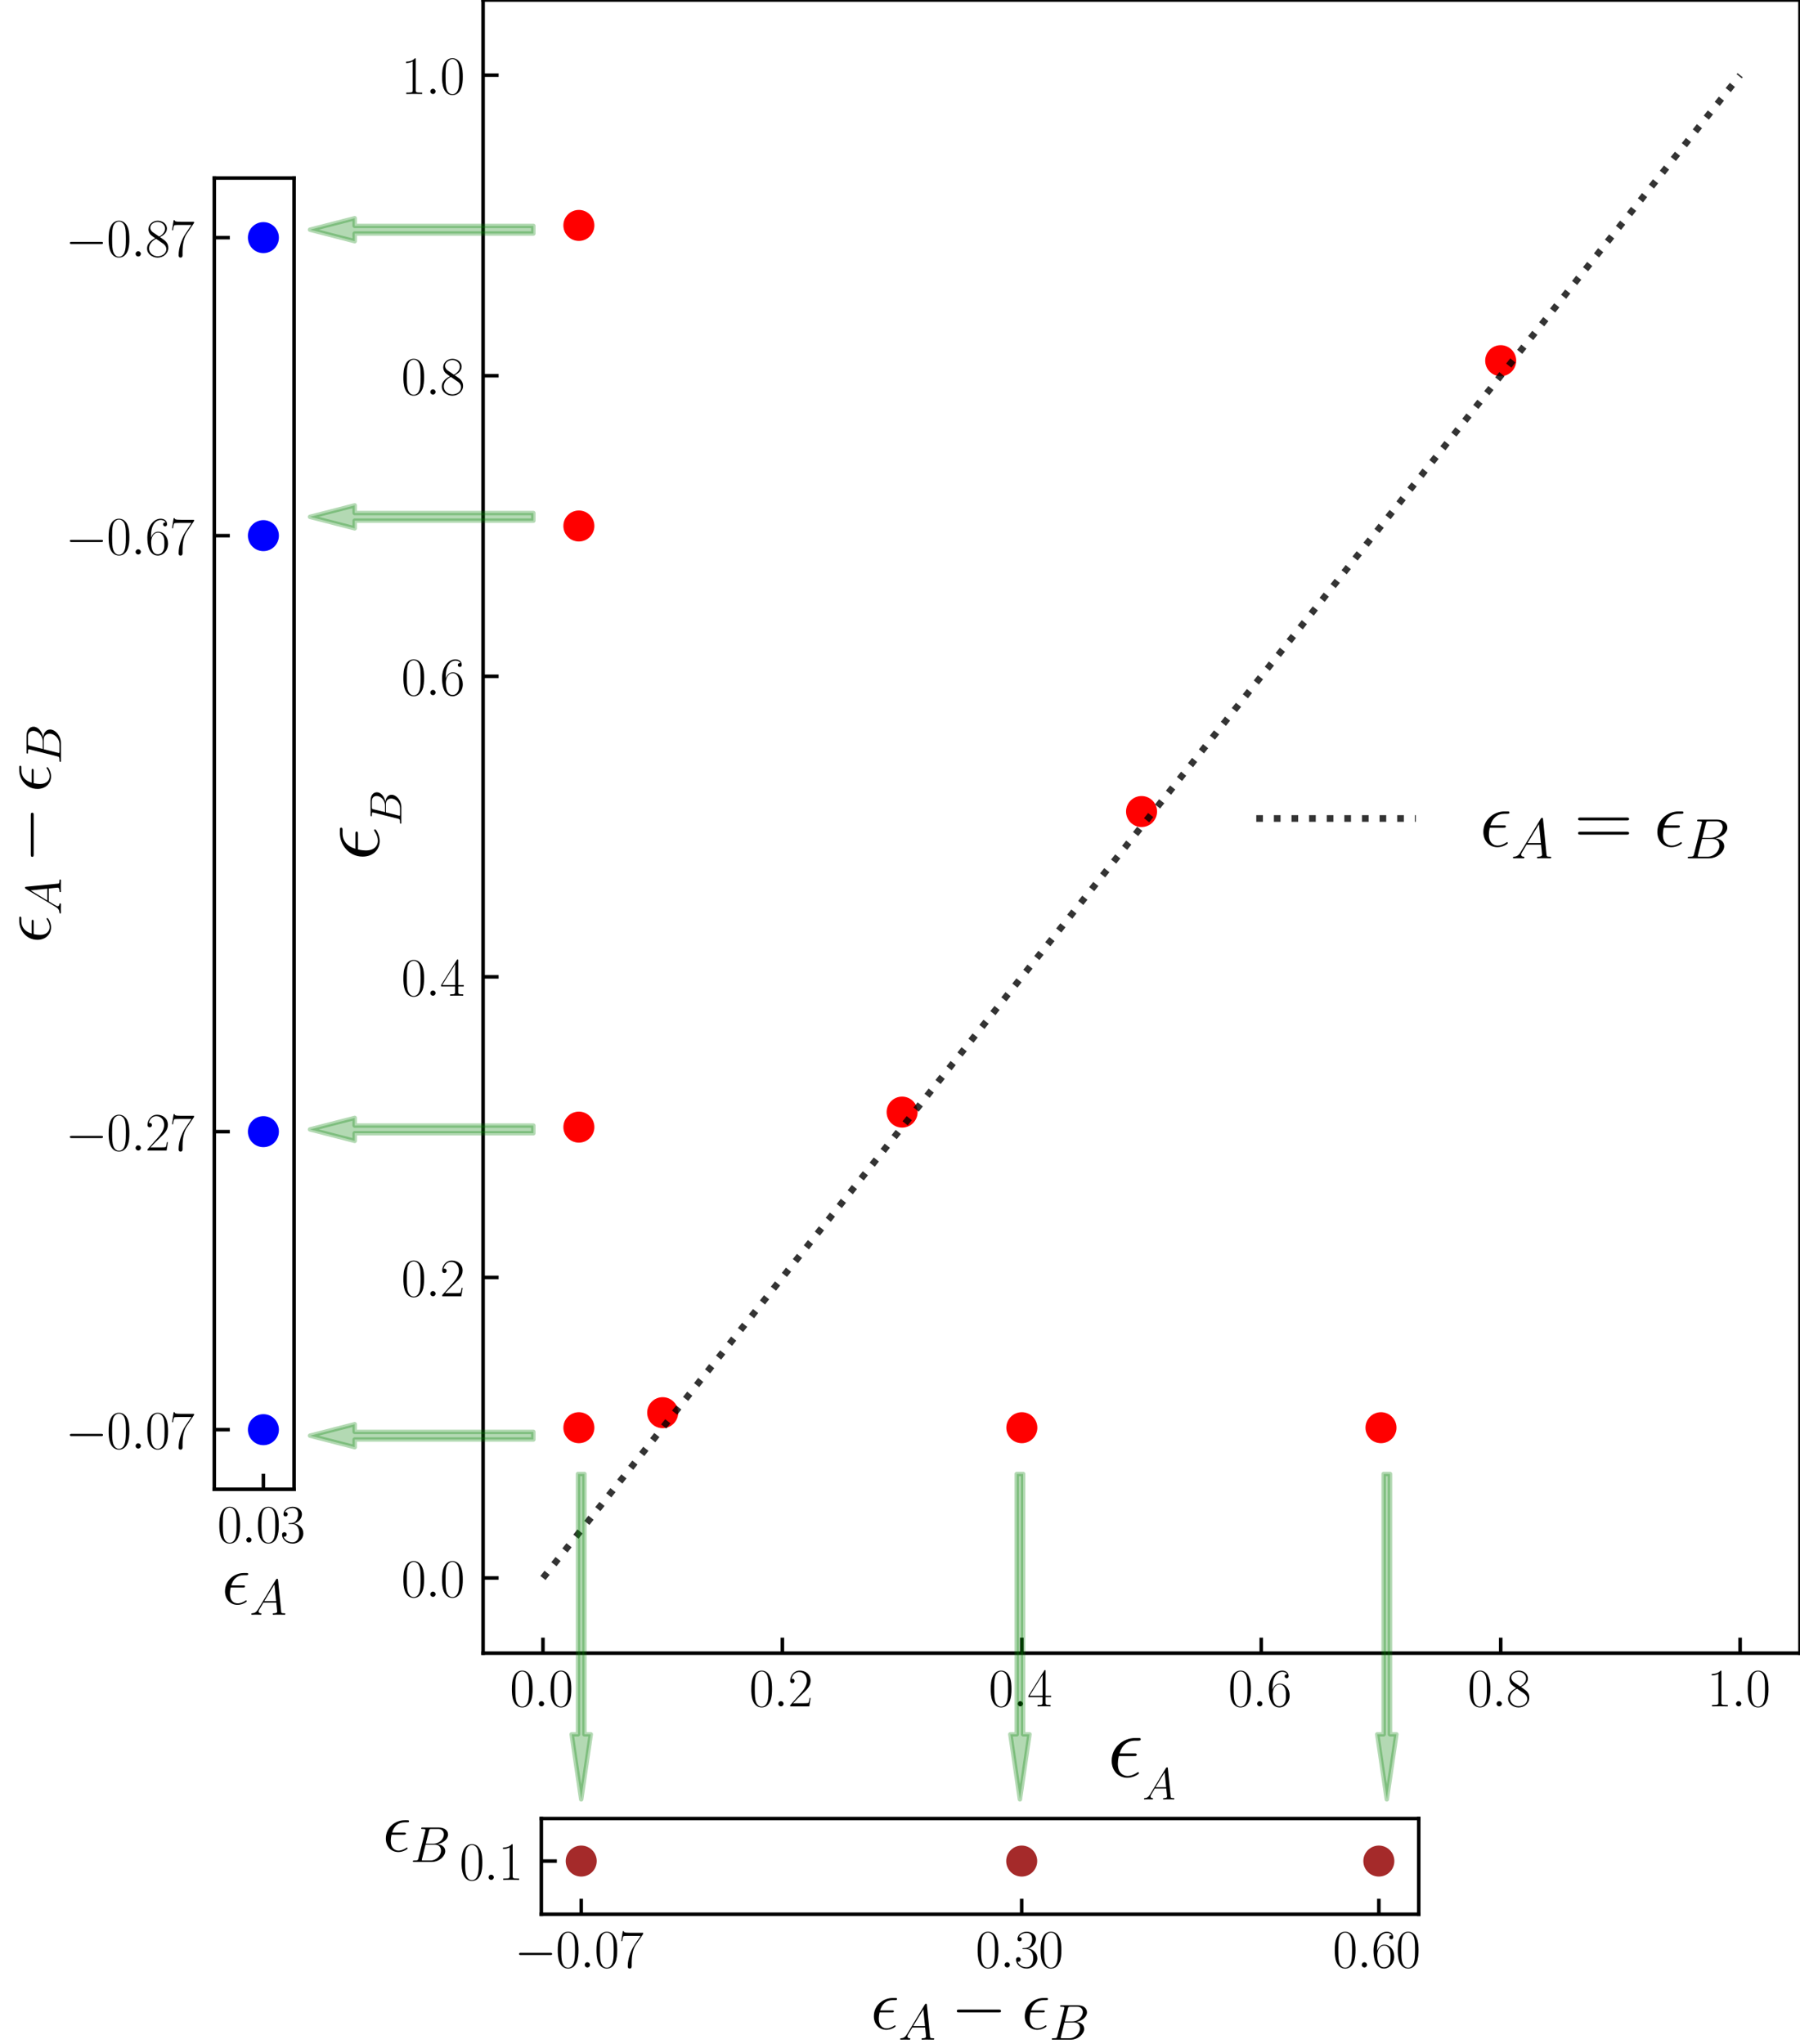 <?xml version="1.0" encoding="utf-8" standalone="no"?>
<!DOCTYPE svg PUBLIC "-//W3C//DTD SVG 1.1//EN"
  "http://www.w3.org/Graphics/SVG/1.1/DTD/svg11.dtd">
<svg xmlns:xlink="http://www.w3.org/1999/xlink" width="406.202pt" height="461.317pt" viewBox="0 0 406.202 461.317" xmlns="http://www.w3.org/2000/svg" version="1.1">
 <defs>
  <style type="text/css">*{stroke-linejoin: round; stroke-linecap: butt}</style>
 </defs>
 <g id="figure_1">
  <g id="patch_1">
   <path d="M 0 461.317 
L 406.202 461.317 
L 406.202 0 
L 0 0 
z
" style="fill: #ffffff"/>
  </g>
  <g id="axes_1">
   <g id="patch_2">
    <path d="M 109.02 373.075 
L 406.202 373.075 
L 406.202 0 
L 109.02 0 
z
" style="fill: #ffffff"/>
   </g>
   <g id="PathCollection_1">
    <defs>
     <path id="mdd08e05afa" d="M 0 3 
C 0.796 3 1.559 2.684 2.121 2.121 
C 2.684 1.559 3 0.796 3 0 
C 3 -0.796 2.684 -1.559 2.121 -2.121 
C 1.559 -2.684 0.796 -3 0 -3 
C -0.796 -3 -1.559 -2.684 -2.121 -2.121 
C -2.684 -1.559 -3 -0.796 -3 0 
C -3 0.796 -2.684 1.559 -2.121 2.121 
C -1.559 2.684 -0.796 3 0 3 
z
" style="stroke: #ff0000"/>
    </defs>
    <g clip-path="url(#p062a1e67a1)">
     <use xlink:href="#mdd08e05afa" x="130.633" y="322.201" style="fill: #ff0000; stroke: #ff0000"/>
     <use xlink:href="#mdd08e05afa" x="130.633" y="254.369" style="fill: #ff0000; stroke: #ff0000"/>
     <use xlink:href="#mdd08e05afa" x="130.633" y="118.706" style="fill: #ff0000; stroke: #ff0000"/>
     <use xlink:href="#mdd08e05afa" x="130.633" y="50.874" style="fill: #ff0000; stroke: #ff0000"/>
     <use xlink:href="#mdd08e05afa" x="149.545" y="318.81" style="fill: #ff0000; stroke: #ff0000"/>
     <use xlink:href="#mdd08e05afa" x="203.578" y="250.978" style="fill: #ff0000; stroke: #ff0000"/>
     <use xlink:href="#mdd08e05afa" x="230.594" y="322.201" style="fill: #ff0000; stroke: #ff0000"/>
     <use xlink:href="#mdd08e05afa" x="257.611" y="183.146" style="fill: #ff0000; stroke: #ff0000"/>
     <use xlink:href="#mdd08e05afa" x="311.644" y="322.201" style="fill: #ff0000; stroke: #ff0000"/>
     <use xlink:href="#mdd08e05afa" x="338.66" y="81.398" style="fill: #ff0000; stroke: #ff0000"/>
    </g>
   </g>
   <g id="matplotlib.axis_1">
    <g id="xtick_1">
     <g id="line2d_1">
      <defs>
       <path id="mebd85132e6" d="M 0 0 
L 0 -3.5 
" style="stroke: #000000; stroke-width: 0.8"/>
      </defs>
      <g>
       <use xlink:href="#mebd85132e6" x="122.528" y="373.075" style="stroke: #000000; stroke-width: 0.8"/>
      </g>
     </g>
     <g id="text_1">
      <!-- $\mathdefault{0.0}$ -->
      <g transform="translate(115.049 385.093)scale(0.12 -0.12)">
       <defs>
        <path id="CMR17-30" d="M 2688 2038 
C 2688 2430 2682 3099 2413 3613 
C 2176 4063 1798 4224 1466 4224 
C 1158 4224 768 4082 525 3620 
C 269 3137 243 2539 243 2038 
C 243 1671 250 1112 448 623 
C 723 -39 1216 -128 1466 -128 
C 1760 -128 2208 -7 2470 604 
C 2662 1048 2688 1568 2688 2038 
z
M 1466 -26 
C 1056 -26 813 328 723 816 
C 653 1196 653 1749 653 2109 
C 653 2604 653 3015 736 3407 
C 858 3954 1216 4121 1466 4121 
C 1728 4121 2067 3947 2189 3420 
C 2272 3054 2278 2623 2278 2109 
C 2278 1691 2278 1176 2202 797 
C 2067 96 1690 -26 1466 -26 
z
" transform="scale(0.016)"/>
        <path id="CMMI12-3a" d="M 1178 307 
C 1178 492 1024 620 870 620 
C 685 620 557 467 557 313 
C 557 128 710 0 864 0 
C 1050 0 1178 153 1178 307 
z
" transform="scale(0.016)"/>
       </defs>
       <use xlink:href="#CMR17-30" transform="scale(0.996)"/>
       <use xlink:href="#CMMI12-3a" transform="translate(45.69 0)scale(0.996)"/>
       <use xlink:href="#CMR17-30" transform="translate(72.788 0)scale(0.996)"/>
      </g>
     </g>
    </g>
    <g id="xtick_2">
     <g id="line2d_2">
      <g>
       <use xlink:href="#mebd85132e6" x="176.561" y="373.075" style="stroke: #000000; stroke-width: 0.8"/>
      </g>
     </g>
     <g id="text_2">
      <!-- $\mathdefault{0.2}$ -->
      <g transform="translate(169.082 385.093)scale(0.12 -0.12)">
       <defs>
        <path id="CMR17-32" d="M 2669 990 
L 2554 990 
C 2490 537 2438 460 2413 422 
C 2381 371 1920 371 1830 371 
L 602 371 
C 832 620 1280 1073 1824 1596 
C 2214 1966 2669 2400 2669 3033 
C 2669 3788 2067 4224 1395 4224 
C 691 4224 262 3603 262 3027 
C 262 2777 448 2745 525 2745 
C 589 2745 781 2783 781 3007 
C 781 3206 614 3264 525 3264 
C 486 3264 448 3257 422 3244 
C 544 3788 915 4057 1306 4057 
C 1862 4057 2227 3616 2227 3033 
C 2227 2477 1901 1998 1536 1583 
L 262 147 
L 262 0 
L 2515 0 
L 2669 990 
z
" transform="scale(0.016)"/>
       </defs>
       <use xlink:href="#CMR17-30" transform="scale(0.996)"/>
       <use xlink:href="#CMMI12-3a" transform="translate(45.69 0)scale(0.996)"/>
       <use xlink:href="#CMR17-32" transform="translate(72.788 0)scale(0.996)"/>
      </g>
     </g>
    </g>
    <g id="xtick_3">
     <g id="line2d_3">
      <g>
       <use xlink:href="#mebd85132e6" x="230.594" y="373.075" style="stroke: #000000; stroke-width: 0.8"/>
      </g>
     </g>
     <g id="text_3">
      <!-- $\mathdefault{0.4}$ -->
      <g transform="translate(223.115 385.093)scale(0.12 -0.12)">
       <defs>
        <path id="CMR17-34" d="M 2150 4147 
C 2150 4281 2144 4288 2029 4288 
L 128 1254 
L 128 1088 
L 1779 1088 
L 1779 460 
C 1779 230 1766 166 1318 166 
L 1197 166 
L 1197 0 
C 1402 12 1747 12 1965 12 
C 2182 12 2528 12 2733 0 
L 2733 166 
L 2611 166 
C 2163 166 2150 230 2150 460 
L 2150 1088 
L 2803 1088 
L 2803 1254 
L 2150 1254 
L 2150 4147 
z
M 1798 3723 
L 1798 1254 
L 256 1254 
L 1798 3723 
z
" transform="scale(0.016)"/>
       </defs>
       <use xlink:href="#CMR17-30" transform="scale(0.996)"/>
       <use xlink:href="#CMMI12-3a" transform="translate(45.69 0)scale(0.996)"/>
       <use xlink:href="#CMR17-34" transform="translate(72.788 0)scale(0.996)"/>
      </g>
     </g>
    </g>
    <g id="xtick_4">
     <g id="line2d_4">
      <g>
       <use xlink:href="#mebd85132e6" x="284.627" y="373.075" style="stroke: #000000; stroke-width: 0.8"/>
      </g>
     </g>
     <g id="text_4">
      <!-- $\mathdefault{0.6}$ -->
      <g transform="translate(277.148 385.093)scale(0.12 -0.12)">
       <defs>
        <path id="CMR17-36" d="M 678 2198 
C 678 3712 1395 4076 1811 4076 
C 1946 4076 2272 4049 2400 3782 
C 2298 3782 2106 3782 2106 3558 
C 2106 3385 2246 3328 2336 3328 
C 2394 3328 2566 3353 2566 3571 
C 2566 3987 2246 4224 1805 4224 
C 1043 4224 243 3411 243 2011 
C 243 257 966 -128 1478 -128 
C 2099 -128 2688 431 2688 1295 
C 2688 2101 2170 2688 1517 2688 
C 1126 2688 838 2430 678 1979 
L 678 2198 
z
M 1478 25 
C 691 25 691 1212 691 1450 
C 691 1914 909 2585 1504 2585 
C 1613 2585 1926 2585 2138 2140 
C 2253 1889 2253 1624 2253 1302 
C 2253 954 2253 696 2118 438 
C 1978 173 1773 25 1478 25 
z
" transform="scale(0.016)"/>
       </defs>
       <use xlink:href="#CMR17-30" transform="scale(0.996)"/>
       <use xlink:href="#CMMI12-3a" transform="translate(45.69 0)scale(0.996)"/>
       <use xlink:href="#CMR17-36" transform="translate(72.788 0)scale(0.996)"/>
      </g>
     </g>
    </g>
    <g id="xtick_5">
     <g id="line2d_5">
      <g>
       <use xlink:href="#mebd85132e6" x="338.66" y="373.075" style="stroke: #000000; stroke-width: 0.8"/>
      </g>
     </g>
     <g id="text_5">
      <!-- $\mathdefault{0.8}$ -->
      <g transform="translate(331.181 385.093)scale(0.12 -0.12)">
       <defs>
        <path id="CMR17-38" d="M 1741 2289 
C 2144 2494 2554 2803 2554 3298 
C 2554 3884 1990 4224 1472 4224 
C 890 4224 378 3800 378 3215 
C 378 3054 416 2777 666 2533 
C 730 2469 998 2276 1171 2154 
C 883 2006 211 1652 211 945 
C 211 282 838 -128 1459 -128 
C 2144 -128 2720 366 2720 1022 
C 2720 1607 2330 1877 2074 2051 
L 1741 2289 
z
M 902 2855 
C 851 2887 595 3086 595 3388 
C 595 3781 998 4076 1459 4076 
C 1965 4076 2336 3716 2336 3298 
C 2336 2700 1670 2359 1638 2359 
C 1632 2359 1626 2359 1574 2398 
L 902 2855 
z
M 2080 1536 
C 2176 1466 2483 1253 2483 861 
C 2483 385 2010 25 1472 25 
C 890 25 448 443 448 951 
C 448 1459 838 1884 1280 2083 
L 2080 1536 
z
" transform="scale(0.016)"/>
       </defs>
       <use xlink:href="#CMR17-30" transform="scale(0.996)"/>
       <use xlink:href="#CMMI12-3a" transform="translate(45.69 0)scale(0.996)"/>
       <use xlink:href="#CMR17-38" transform="translate(72.788 0)scale(0.996)"/>
      </g>
     </g>
    </g>
    <g id="xtick_6">
     <g id="line2d_6">
      <g>
       <use xlink:href="#mebd85132e6" x="392.693" y="373.075" style="stroke: #000000; stroke-width: 0.8"/>
      </g>
     </g>
     <g id="text_6">
      <!-- $\mathdefault{1.0}$ -->
      <g transform="translate(385.215 385.093)scale(0.12 -0.12)">
       <defs>
        <path id="CMR17-31" d="M 1702 4083 
C 1702 4217 1696 4224 1606 4224 
C 1357 3927 979 3833 621 3820 
C 602 3820 570 3820 563 3808 
C 557 3795 557 3782 557 3648 
C 755 3648 1088 3686 1344 3839 
L 1344 467 
C 1344 243 1331 166 781 166 
L 589 166 
L 589 0 
C 896 6 1216 12 1523 12 
C 1830 12 2150 6 2458 0 
L 2458 166 
L 2266 166 
C 1715 166 1702 236 1702 467 
L 1702 4083 
z
" transform="scale(0.016)"/>
       </defs>
       <use xlink:href="#CMR17-31" transform="scale(0.996)"/>
       <use xlink:href="#CMMI12-3a" transform="translate(45.69 0)scale(0.996)"/>
       <use xlink:href="#CMR17-30" transform="translate(72.788 0)scale(0.996)"/>
      </g>
     </g>
    </g>
    <g id="text_7">
     <!-- $\epsilon_{_A}$ -->
     <g transform="translate(249.936 400.999)scale(0.2 -0.2)">
      <defs>
       <path id="CMMI12-f" d="M 1862 1472 
C 1958 1472 2067 1472 2067 1574 
C 2067 1657 2003 1657 1888 1657 
L 851 1657 
C 1011 2224 1389 2566 1958 2566 
L 2144 2566 
C 2253 2566 2349 2566 2349 2668 
C 2349 2752 2278 2752 2163 2752 
L 1946 2752 
C 1158 2752 294 2136 294 1141 
C 294 420 774 -64 1408 -64 
C 1818 -64 2221 193 2221 258 
C 2221 297 2202 336 2163 336 
C 2144 336 2131 330 2099 304 
C 1856 141 1619 64 1427 64 
C 1088 64 730 291 730 920 
C 730 1043 742 1212 800 1472 
L 1862 1472 
z
" transform="scale(0.016)"/>
       <path id="CMMI12-41" d="M 1088 720 
C 864 335 646 205 339 185 
C 269 179 218 179 218 64 
C 218 25 250 0 294 0 
C 410 0 698 12 813 12 
C 998 12 1203 0 1382 0 
C 1421 0 1498 0 1498 121 
C 1498 179 1446 185 1408 185 
C 1261 198 1139 250 1139 407 
C 1139 498 1178 570 1261 714 
L 1747 1536 
L 3379 1536 
C 3386 1477 3386 1425 3392 1366 
C 3411 1196 3488 518 3488 394 
C 3488 198 3162 185 3059 185 
C 2989 185 2918 185 2918 70 
C 2918 0 2976 0 3014 0 
C 3123 0 3251 12 3360 12 
L 3725 12 
C 4115 12 4397 0 4403 0 
C 4448 0 4518 0 4518 121 
C 4518 185 4461 185 4365 185 
C 4013 185 4006 244 3987 440 
L 3597 4403 
C 3584 4531 3558 4544 3488 4544 
C 3424 4544 3386 4531 3328 4435 
L 1088 720 
z
M 1856 1721 
L 3142 3831 
L 3360 1721 
L 1856 1721 
z
" transform="scale(0.016)"/>
      </defs>
      <use xlink:href="#CMMI12-f" transform="scale(0.996)"/>
      <use xlink:href="#CMMI12-41" transform="translate(39.389 -25.405)scale(0.498)"/>
     </g>
    </g>
   </g>
   <g id="matplotlib.axis_2">
    <g id="ytick_1">
     <g id="line2d_7">
      <defs>
       <path id="m1afbfac975" d="M 0 0 
L 3.5 0 
" style="stroke: #000000; stroke-width: 0.8"/>
      </defs>
      <g>
       <use xlink:href="#m1afbfac975" x="109.02" y="356.117" style="stroke: #000000; stroke-width: 0.8"/>
      </g>
     </g>
     <g id="text_8">
      <!-- $\mathdefault{0.0}$ -->
      <g transform="translate(90.562 360.376)scale(0.12 -0.12)">
       <use xlink:href="#CMR17-30" transform="scale(0.996)"/>
       <use xlink:href="#CMMI12-3a" transform="translate(45.69 0)scale(0.996)"/>
       <use xlink:href="#CMR17-30" transform="translate(72.788 0)scale(0.996)"/>
      </g>
     </g>
    </g>
    <g id="ytick_2">
     <g id="line2d_8">
      <g>
       <use xlink:href="#m1afbfac975" x="109.02" y="288.285" style="stroke: #000000; stroke-width: 0.8"/>
      </g>
     </g>
     <g id="text_9">
      <!-- $\mathdefault{0.2}$ -->
      <g transform="translate(90.562 292.544)scale(0.12 -0.12)">
       <use xlink:href="#CMR17-30" transform="scale(0.996)"/>
       <use xlink:href="#CMMI12-3a" transform="translate(45.69 0)scale(0.996)"/>
       <use xlink:href="#CMR17-32" transform="translate(72.788 0)scale(0.996)"/>
      </g>
     </g>
    </g>
    <g id="ytick_3">
     <g id="line2d_9">
      <g>
       <use xlink:href="#m1afbfac975" x="109.02" y="220.453" style="stroke: #000000; stroke-width: 0.8"/>
      </g>
     </g>
     <g id="text_10">
      <!-- $\mathdefault{0.4}$ -->
      <g transform="translate(90.562 224.712)scale(0.12 -0.12)">
       <use xlink:href="#CMR17-30" transform="scale(0.996)"/>
       <use xlink:href="#CMMI12-3a" transform="translate(45.69 0)scale(0.996)"/>
       <use xlink:href="#CMR17-34" transform="translate(72.788 0)scale(0.996)"/>
      </g>
     </g>
    </g>
    <g id="ytick_4">
     <g id="line2d_10">
      <g>
       <use xlink:href="#m1afbfac975" x="109.02" y="152.622" style="stroke: #000000; stroke-width: 0.8"/>
      </g>
     </g>
     <g id="text_11">
      <!-- $\mathdefault{0.6}$ -->
      <g transform="translate(90.562 156.881)scale(0.12 -0.12)">
       <use xlink:href="#CMR17-30" transform="scale(0.996)"/>
       <use xlink:href="#CMMI12-3a" transform="translate(45.69 0)scale(0.996)"/>
       <use xlink:href="#CMR17-36" transform="translate(72.788 0)scale(0.996)"/>
      </g>
     </g>
    </g>
    <g id="ytick_5">
     <g id="line2d_11">
      <g>
       <use xlink:href="#m1afbfac975" x="109.02" y="84.79" style="stroke: #000000; stroke-width: 0.8"/>
      </g>
     </g>
     <g id="text_12">
      <!-- $\mathdefault{0.8}$ -->
      <g transform="translate(90.562 89.049)scale(0.12 -0.12)">
       <use xlink:href="#CMR17-30" transform="scale(0.996)"/>
       <use xlink:href="#CMMI12-3a" transform="translate(45.69 0)scale(0.996)"/>
       <use xlink:href="#CMR17-38" transform="translate(72.788 0)scale(0.996)"/>
      </g>
     </g>
    </g>
    <g id="ytick_6">
     <g id="line2d_12">
      <g>
       <use xlink:href="#m1afbfac975" x="109.02" y="16.958" style="stroke: #000000; stroke-width: 0.8"/>
      </g>
     </g>
     <g id="text_13">
      <!-- $\mathdefault{1.0}$ -->
      <g transform="translate(90.562 21.217)scale(0.12 -0.12)">
       <use xlink:href="#CMR17-31" transform="scale(0.996)"/>
       <use xlink:href="#CMMI12-3a" transform="translate(45.69 0)scale(0.996)"/>
       <use xlink:href="#CMR17-30" transform="translate(72.788 0)scale(0.996)"/>
      </g>
     </g>
    </g>
    <g id="text_14">
     <!-- $\epsilon_{_B}$ -->
     <g transform="translate(85.481 194.255)rotate(-90)scale(0.2 -0.2)">
      <defs>
       <path id="CMMI12-42" d="M 2342 3915 
C 2400 4153 2426 4166 2675 4166 
L 3507 4166 
C 4230 4166 4230 3547 4230 3489 
C 4230 2967 3712 2304 2867 2304 
L 1946 2304 
L 2342 3915 
z
M 3424 2252 
C 4122 2381 4755 2871 4755 3463 
C 4755 3966 4314 4352 3590 4352 
L 1536 4352 
C 1414 4352 1357 4352 1357 4230 
C 1357 4166 1414 4166 1510 4166 
C 1901 4166 1901 4114 1901 4043 
C 1901 4031 1901 3992 1875 3895 
L 1011 469 
C 954 248 941 185 493 185 
C 371 185 307 185 307 70 
C 307 0 346 0 474 0 
L 2669 0 
C 3648 0 4403 733 4403 1369 
C 4403 1886 3942 2201 3424 2252 
z
M 2515 185 
L 1651 185 
C 1562 185 1549 185 1510 191 
C 1440 198 1434 210 1434 261 
C 1434 305 1446 343 1459 399 
L 1907 2176 
L 3110 2176 
C 3866 2176 3866 1483 3866 1432 
C 3866 828 3309 185 2515 185 
z
" transform="scale(0.016)"/>
      </defs>
      <use xlink:href="#CMMI12-f" transform="scale(0.996)"/>
      <use xlink:href="#CMMI12-42" transform="translate(39.389 -25.405)scale(0.498)"/>
     </g>
    </g>
   </g>
   <g id="line2d_13">
    <path d="M 122.528 356.117 
L 152.546 318.433 
L 182.565 280.748 
L 212.583 243.064 
L 242.602 205.38 
L 272.62 167.695 
L 302.638 130.011 
L 332.657 92.327 
L 362.675 54.642 
L 392.693 16.958 
" clip-path="url(#p062a1e67a1)" style="fill: none; stroke-dasharray: 1.5,2.475; stroke-dashoffset: 0; stroke: #000000; stroke-opacity: 0.8; stroke-width: 1.5"/>
   </g>
   <g id="patch_3">
    <path d="M 109.02 373.075 
L 109.02 0 
" style="fill: none; stroke: #000000; stroke-width: 0.8; stroke-linejoin: miter; stroke-linecap: square"/>
   </g>
   <g id="patch_4">
    <path d="M 406.202 373.075 
L 406.202 0 
" style="fill: none; stroke: #000000; stroke-width: 0.8; stroke-linejoin: miter; stroke-linecap: square"/>
   </g>
   <g id="patch_5">
    <path d="M 109.02 373.075 
L 406.202 373.075 
" style="fill: none; stroke: #000000; stroke-width: 0.8; stroke-linejoin: miter; stroke-linecap: square"/>
   </g>
   <g id="patch_6">
    <path d="M 109.02 0 
L 406.202 0 
" style="fill: none; stroke: #000000; stroke-width: 0.8; stroke-linejoin: miter; stroke-linecap: square"/>
   </g>
   <g id="legend_1">
    <g id="line2d_14">
     <path d="M 283.501 184.716 
L 301.501 184.716 
L 319.501 184.716 
" style="fill: none; stroke-dasharray: 1.5,2.475; stroke-dashoffset: 0; stroke: #000000; stroke-opacity: 0.8; stroke-width: 1.5"/>
    </g>
    <g id="text_15">
     <!-- $\epsilon_A = \epsilon_B$ -->
     <g transform="translate(333.901 191.016)scale(0.18 -0.18)">
      <defs>
       <path id="CMR17-3d" d="M 4115 2048 
C 4211 2048 4307 2048 4307 2156 
C 4307 2272 4198 2272 4090 2272 
L 512 2272 
C 403 2272 294 2272 294 2156 
C 294 2048 390 2048 486 2048 
L 4115 2048 
z
M 4090 927 
C 4198 927 4307 927 4307 1043 
C 4307 1152 4211 1152 4115 1152 
L 486 1152 
C 390 1152 294 1152 294 1043 
C 294 927 403 927 512 927 
L 4090 927 
z
" transform="scale(0.016)"/>
      </defs>
      <use xlink:href="#CMMI12-f" transform="scale(0.996)"/>
      <use xlink:href="#CMMI12-41" transform="translate(39.389 -14.944)scale(0.697)"/>
      <use xlink:href="#CMR17-3d" transform="translate(118.75 0)scale(0.996)"/>
      <use xlink:href="#CMMI12-f" transform="translate(218.139 0)scale(0.996)"/>
      <use xlink:href="#CMMI12-42" transform="translate(257.528 -14.944)scale(0.697)"/>
     </g>
    </g>
   </g>
  </g>
  <g id="axes_2">
   <g id="patch_7">
    <path d="M 48.362 336.096 
L 66.362 336.096 
L 66.362 40.176 
L 48.362 40.176 
z
" style="fill: #ffffff"/>
   </g>
   <g id="PathCollection_2">
    <defs>
     <path id="m162ea5850b" d="M 0 3 
C 0.796 3 1.559 2.684 2.121 2.121 
C 2.684 1.559 3 0.796 3 0 
C 3 -0.796 2.684 -1.559 2.121 -2.121 
C 1.559 -2.684 0.796 -3 0 -3 
C -0.796 -3 -1.559 -2.684 -2.121 -2.121 
C -2.684 -1.559 -3 -0.796 -3 0 
C -3 0.796 -2.684 1.559 -2.121 2.121 
C -1.559 2.684 -0.796 3 0 3 
z
" style="stroke: #0000ff"/>
    </defs>
    <g clip-path="url(#pb468fb2fe0)">
     <use xlink:href="#m162ea5850b" x="59.439" y="53.627" style="fill: #0000ff; stroke: #0000ff"/>
     <use xlink:href="#m162ea5850b" x="59.439" y="120.881" style="fill: #0000ff; stroke: #0000ff"/>
     <use xlink:href="#m162ea5850b" x="59.439" y="255.391" style="fill: #0000ff; stroke: #0000ff"/>
     <use xlink:href="#m162ea5850b" x="59.439" y="322.645" style="fill: #0000ff; stroke: #0000ff"/>
    </g>
   </g>
   <g id="matplotlib.axis_3">
    <g id="xtick_7">
     <g id="line2d_15">
      <g>
       <use xlink:href="#mebd85132e6" x="59.439" y="336.096" style="stroke: #000000; stroke-width: 0.8"/>
      </g>
     </g>
     <g id="text_16">
      <!-- $\mathdefault{0.03}$ -->
      <g transform="translate(49.033 348.114)scale(0.12 -0.12)">
       <defs>
        <path id="CMR17-33" d="M 1414 2176 
C 1984 2176 2234 1673 2234 1094 
C 2234 322 1824 25 1453 25 
C 1114 25 563 193 390 691 
C 422 678 454 678 486 678 
C 640 678 755 780 755 947 
C 755 1132 614 1216 486 1216 
C 378 1216 211 1164 211 927 
C 211 335 787 -128 1466 -128 
C 2176 -128 2720 432 2720 1087 
C 2720 1718 2208 2176 1600 2246 
C 2086 2347 2554 2776 2554 3353 
C 2554 3856 2048 4224 1472 4224 
C 890 4224 378 3862 378 3347 
C 378 3123 544 3084 627 3084 
C 762 3084 877 3167 877 3334 
C 877 3500 762 3584 627 3584 
C 602 3584 570 3584 544 3571 
C 730 3999 1235 4076 1459 4076 
C 1683 4076 2106 3966 2106 3347 
C 2106 3167 2080 2851 1862 2574 
C 1670 2329 1453 2316 1242 2297 
C 1210 2297 1062 2284 1037 2284 
C 992 2278 966 2272 966 2227 
C 966 2182 973 2176 1101 2176 
L 1414 2176 
z
" transform="scale(0.016)"/>
       </defs>
       <use xlink:href="#CMR17-30" transform="scale(0.996)"/>
       <use xlink:href="#CMMI12-3a" transform="translate(45.69 0)scale(0.996)"/>
       <use xlink:href="#CMR17-30" transform="translate(72.788 0)scale(0.996)"/>
       <use xlink:href="#CMR17-33" transform="translate(118.478 0)scale(0.996)"/>
      </g>
     </g>
    </g>
    <g id="text_17">
     <!-- $\epsilon_A$ -->
     <g transform="translate(50.026 362.018)scale(0.16 -0.16)">
      <use xlink:href="#CMMI12-f" transform="scale(0.996)"/>
      <use xlink:href="#CMMI12-41" transform="translate(39.389 -14.944)scale(0.697)"/>
     </g>
    </g>
   </g>
   <g id="matplotlib.axis_4">
    <g id="ytick_7">
     <g id="line2d_16">
      <g>
       <use xlink:href="#m1afbfac975" x="48.362" y="53.627" style="stroke: #000000; stroke-width: 0.8"/>
      </g>
     </g>
     <g id="text_18">
      <!-- $\mathdefault{−0.87}$ -->
      <g transform="translate(14.752 57.886)scale(0.12 -0.12)">
       <defs>
        <path id="CMSY10-0" d="M 4218 1472 
C 4326 1472 4442 1472 4442 1600 
C 4442 1728 4326 1728 4218 1728 
L 755 1728 
C 646 1728 531 1728 531 1600 
C 531 1472 646 1472 755 1472 
L 4218 1472 
z
" transform="scale(0.016)"/>
        <path id="CMR17-37" d="M 2886 3955 
L 2886 4096 
L 1382 4096 
C 634 4096 621 4166 595 4288 
L 480 4288 
L 294 3104 
L 410 3104 
C 429 3226 474 3552 550 3673 
C 589 3724 1062 3724 1171 3724 
L 2579 3724 
L 1869 2670 
C 1395 1961 1069 1003 1069 166 
C 1069 89 1069 -128 1299 -128 
C 1530 -128 1530 89 1530 172 
L 1530 466 
C 1530 1514 1709 2204 2003 2644 
L 2886 3955 
z
" transform="scale(0.016)"/>
       </defs>
       <use xlink:href="#CMSY10-0" transform="scale(0.996)"/>
       <use xlink:href="#CMR17-30" transform="translate(77.487 0)scale(0.996)"/>
       <use xlink:href="#CMMI12-3a" transform="translate(123.178 0)scale(0.996)"/>
       <use xlink:href="#CMR17-38" transform="translate(150.275 0)scale(0.996)"/>
       <use xlink:href="#CMR17-37" transform="translate(195.966 0)scale(0.996)"/>
      </g>
     </g>
    </g>
    <g id="ytick_8">
     <g id="line2d_17">
      <g>
       <use xlink:href="#m1afbfac975" x="48.362" y="120.881" style="stroke: #000000; stroke-width: 0.8"/>
      </g>
     </g>
     <g id="text_19">
      <!-- $\mathdefault{−0.67}$ -->
      <g transform="translate(14.752 125.14)scale(0.12 -0.12)">
       <use xlink:href="#CMSY10-0" transform="scale(0.996)"/>
       <use xlink:href="#CMR17-30" transform="translate(77.487 0)scale(0.996)"/>
       <use xlink:href="#CMMI12-3a" transform="translate(123.178 0)scale(0.996)"/>
       <use xlink:href="#CMR17-36" transform="translate(150.275 0)scale(0.996)"/>
       <use xlink:href="#CMR17-37" transform="translate(195.966 0)scale(0.996)"/>
      </g>
     </g>
    </g>
    <g id="ytick_9">
     <g id="line2d_18">
      <g>
       <use xlink:href="#m1afbfac975" x="48.362" y="255.391" style="stroke: #000000; stroke-width: 0.8"/>
      </g>
     </g>
     <g id="text_20">
      <!-- $\mathdefault{−0.27}$ -->
      <g transform="translate(14.752 259.65)scale(0.12 -0.12)">
       <use xlink:href="#CMSY10-0" transform="scale(0.996)"/>
       <use xlink:href="#CMR17-30" transform="translate(77.487 0)scale(0.996)"/>
       <use xlink:href="#CMMI12-3a" transform="translate(123.178 0)scale(0.996)"/>
       <use xlink:href="#CMR17-32" transform="translate(150.275 0)scale(0.996)"/>
       <use xlink:href="#CMR17-37" transform="translate(195.966 0)scale(0.996)"/>
      </g>
     </g>
    </g>
    <g id="ytick_10">
     <g id="line2d_19">
      <g>
       <use xlink:href="#m1afbfac975" x="48.362" y="322.645" style="stroke: #000000; stroke-width: 0.8"/>
      </g>
     </g>
     <g id="text_21">
      <!-- $\mathdefault{−0.07}$ -->
      <g transform="translate(14.752 326.904)scale(0.12 -0.12)">
       <use xlink:href="#CMSY10-0" transform="scale(0.996)"/>
       <use xlink:href="#CMR17-30" transform="translate(77.487 0)scale(0.996)"/>
       <use xlink:href="#CMMI12-3a" transform="translate(123.178 0)scale(0.996)"/>
       <use xlink:href="#CMR17-30" transform="translate(150.275 0)scale(0.996)"/>
       <use xlink:href="#CMR17-37" transform="translate(195.966 0)scale(0.996)"/>
      </g>
     </g>
    </g>
    <g id="text_22">
     <!-- $\epsilon_A-\epsilon_B$ -->
     <g transform="translate(11.357 212.845)rotate(-90)scale(0.16 -0.16)">
      <use xlink:href="#CMMI12-f" transform="scale(0.996)"/>
      <use xlink:href="#CMMI12-41" transform="translate(39.389 -14.944)scale(0.697)"/>
      <use xlink:href="#CMSY10-0" transform="translate(113.216 0)scale(0.996)"/>
      <use xlink:href="#CMMI12-f" transform="translate(212.842 0)scale(0.996)"/>
      <use xlink:href="#CMMI12-42" transform="translate(252.231 -14.944)scale(0.697)"/>
     </g>
    </g>
   </g>
   <g id="patch_8">
    <path d="M 48.362 336.096 
L 48.362 40.176 
" style="fill: none; stroke: #000000; stroke-width: 0.8; stroke-linejoin: miter; stroke-linecap: square"/>
   </g>
   <g id="patch_9">
    <path d="M 66.362 336.096 
L 66.362 40.176 
" style="fill: none; stroke: #000000; stroke-width: 0.8; stroke-linejoin: miter; stroke-linecap: square"/>
   </g>
   <g id="patch_10">
    <path d="M 48.362 336.096 
L 66.362 336.096 
" style="fill: none; stroke: #000000; stroke-width: 0.8; stroke-linejoin: miter; stroke-linecap: square"/>
   </g>
   <g id="patch_11">
    <path d="M 48.362 40.176 
L 66.362 40.176 
" style="fill: none; stroke: #000000; stroke-width: 0.8; stroke-linejoin: miter; stroke-linecap: square"/>
   </g>
  </g>
  <g id="axes_3">
   <g id="patch_12">
    <path d="M 122.162 432 
L 320.162 432 
L 320.162 410.4 
L 122.162 410.4 
z
" style="fill: #ffffff"/>
   </g>
   <g id="PathCollection_3">
    <defs>
     <path id="m50a6a0096d" d="M 0 3 
C 0.796 3 1.559 2.684 2.121 2.121 
C 2.684 1.559 3 0.796 3 0 
C 3 -0.796 2.684 -1.559 2.121 -2.121 
C 1.559 -2.684 0.796 -3 0 -3 
C -0.796 -3 -1.559 -2.684 -2.121 -2.121 
C -2.684 -1.559 -3 -0.796 -3 0 
C -3 0.796 -2.684 1.559 -2.121 2.121 
C -1.559 2.684 -0.796 3 0 3 
z
" style="stroke: #a52a2a"/>
    </defs>
    <g clip-path="url(#p9e9d601077)">
     <use xlink:href="#m50a6a0096d" x="131.162" y="420" style="fill: #a52a2a; stroke: #a52a2a"/>
     <use xlink:href="#m50a6a0096d" x="230.565" y="420" style="fill: #a52a2a; stroke: #a52a2a"/>
     <use xlink:href="#m50a6a0096d" x="311.162" y="420" style="fill: #a52a2a; stroke: #a52a2a"/>
    </g>
   </g>
   <g id="matplotlib.axis_5">
    <g id="xtick_8">
     <g id="line2d_20">
      <g>
       <use xlink:href="#mebd85132e6" x="131.162" y="432" style="stroke: #000000; stroke-width: 0.8"/>
      </g>
     </g>
     <g id="text_23">
      <!-- $\mathdefault{−0.07}$ -->
      <g transform="translate(116.107 444.018)scale(0.12 -0.12)">
       <use xlink:href="#CMSY10-0" transform="scale(0.996)"/>
       <use xlink:href="#CMR17-30" transform="translate(77.487 0)scale(0.996)"/>
       <use xlink:href="#CMMI12-3a" transform="translate(123.178 0)scale(0.996)"/>
       <use xlink:href="#CMR17-30" transform="translate(150.275 0)scale(0.996)"/>
       <use xlink:href="#CMR17-37" transform="translate(195.966 0)scale(0.996)"/>
      </g>
     </g>
    </g>
    <g id="xtick_9">
     <g id="line2d_21">
      <g>
       <use xlink:href="#mebd85132e6" x="230.565" y="432" style="stroke: #000000; stroke-width: 0.8"/>
      </g>
     </g>
     <g id="text_24">
      <!-- $\mathdefault{0.30}$ -->
      <g transform="translate(220.159 444.018)scale(0.12 -0.12)">
       <use xlink:href="#CMR17-30" transform="scale(0.996)"/>
       <use xlink:href="#CMMI12-3a" transform="translate(45.69 0)scale(0.996)"/>
       <use xlink:href="#CMR17-33" transform="translate(72.788 0)scale(0.996)"/>
       <use xlink:href="#CMR17-30" transform="translate(118.478 0)scale(0.996)"/>
      </g>
     </g>
    </g>
    <g id="xtick_10">
     <g id="line2d_22">
      <g>
       <use xlink:href="#mebd85132e6" x="311.162" y="432" style="stroke: #000000; stroke-width: 0.8"/>
      </g>
     </g>
     <g id="text_25">
      <!-- $\mathdefault{0.60}$ -->
      <g transform="translate(300.756 444.018)scale(0.12 -0.12)">
       <use xlink:href="#CMR17-30" transform="scale(0.996)"/>
       <use xlink:href="#CMMI12-3a" transform="translate(45.69 0)scale(0.996)"/>
       <use xlink:href="#CMR17-36" transform="translate(72.788 0)scale(0.996)"/>
       <use xlink:href="#CMR17-30" transform="translate(118.478 0)scale(0.996)"/>
      </g>
     </g>
    </g>
    <g id="text_26">
     <!-- $\epsilon_A-\epsilon_B$ -->
     <g transform="translate(196.453 457.922)scale(0.16 -0.16)">
      <use xlink:href="#CMMI12-f" transform="scale(0.996)"/>
      <use xlink:href="#CMMI12-41" transform="translate(39.389 -14.944)scale(0.697)"/>
      <use xlink:href="#CMSY10-0" transform="translate(113.216 0)scale(0.996)"/>
      <use xlink:href="#CMMI12-f" transform="translate(212.842 0)scale(0.996)"/>
      <use xlink:href="#CMMI12-42" transform="translate(252.231 -14.944)scale(0.697)"/>
     </g>
    </g>
   </g>
   <g id="matplotlib.axis_6">
    <g id="ytick_11">
     <g id="line2d_23">
      <g>
       <use xlink:href="#m1afbfac975" x="122.162" y="420" style="stroke: #000000; stroke-width: 0.8"/>
      </g>
     </g>
     <g id="text_27">
      <!-- $\mathdefault{0.1}$ -->
      <g transform="translate(103.704 424.259)scale(0.12 -0.12)">
       <use xlink:href="#CMR17-30" transform="scale(0.996)"/>
       <use xlink:href="#CMMI12-3a" transform="translate(45.69 0)scale(0.996)"/>
       <use xlink:href="#CMR17-31" transform="translate(72.788 0)scale(0.996)"/>
      </g>
     </g>
    </g>
    <g id="text_28">
     <!-- $\epsilon_B$ -->
     <g transform="translate(86.321 417.805)scale(0.16 -0.16)">
      <use xlink:href="#CMMI12-f" transform="scale(0.996)"/>
      <use xlink:href="#CMMI12-42" transform="translate(39.389 -14.944)scale(0.697)"/>
     </g>
    </g>
   </g>
   <g id="patch_13">
    <path d="M 122.162 432 
L 122.162 410.4 
" style="fill: none; stroke: #000000; stroke-width: 0.8; stroke-linejoin: miter; stroke-linecap: square"/>
   </g>
   <g id="patch_14">
    <path d="M 320.162 432 
L 320.162 410.4 
" style="fill: none; stroke: #000000; stroke-width: 0.8; stroke-linejoin: miter; stroke-linecap: square"/>
   </g>
   <g id="patch_15">
    <path d="M 122.162 432 
L 320.162 432 
" style="fill: none; stroke: #000000; stroke-width: 0.8; stroke-linejoin: miter; stroke-linecap: square"/>
   </g>
   <g id="patch_16">
    <path d="M 122.162 410.4 
L 320.162 410.4 
" style="fill: none; stroke: #000000; stroke-width: 0.8; stroke-linejoin: miter; stroke-linecap: square"/>
   </g>
  </g>
  <g id="patch_17">
   <path d="M 120.362 52.704 
L 120.362 50.976 
L 80.042 50.976 
L 80.042 49.248 
L 69.962 51.84 
L 80.042 54.432 
L 80.042 52.704 
z
" style="fill: #008000; opacity: 0.3; stroke: #008000; stroke-linejoin: miter"/>
  </g>
  <g id="patch_18">
   <path d="M 120.362 117.504 
L 120.362 115.776 
L 80.042 115.776 
L 80.042 114.048 
L 69.962 116.64 
L 80.042 119.232 
L 80.042 117.504 
z
" style="fill: #008000; opacity: 0.3; stroke: #008000; stroke-linejoin: miter"/>
  </g>
  <g id="patch_19">
   <path d="M 120.362 255.744 
L 120.362 254.016 
L 80.042 254.016 
L 80.042 252.288 
L 69.962 254.88 
L 80.042 257.472 
L 80.042 255.744 
z
" style="fill: #008000; opacity: 0.3; stroke: #008000; stroke-linejoin: miter"/>
  </g>
  <g id="patch_20">
   <path d="M 120.362 324.864 
L 120.362 323.136 
L 80.042 323.136 
L 80.042 321.408 
L 69.962 324 
L 80.042 326.592 
L 80.042 324.864 
z
" style="fill: #008000; opacity: 0.3; stroke: #008000; stroke-linejoin: miter"/>
  </g>
  <g id="patch_21">
   <path d="M 131.882 332.64 
L 130.442 332.64 
L 130.442 391.392 
L 129.002 391.392 
L 131.162 406.08 
L 133.322 391.392 
L 131.882 391.392 
z
" style="fill: #008000; opacity: 0.3; stroke: #008000; stroke-linejoin: miter"/>
  </g>
  <g id="patch_22">
   <path d="M 230.882 332.64 
L 229.442 332.64 
L 229.442 391.392 
L 228.002 391.392 
L 230.162 406.08 
L 232.322 391.392 
L 230.882 391.392 
z
" style="fill: #008000; opacity: 0.3; stroke: #008000; stroke-linejoin: miter"/>
  </g>
  <g id="patch_23">
   <path d="M 313.682 332.64 
L 312.242 332.64 
L 312.242 391.392 
L 310.802 391.392 
L 312.962 406.08 
L 315.122 391.392 
L 313.682 391.392 
z
" style="fill: #008000; opacity: 0.3; stroke: #008000; stroke-linejoin: miter"/>
  </g>
 </g>
 <defs>
  <clipPath id="p062a1e67a1">
   <rect x="109.02" y="0" width="297.182" height="373.075"/>
  </clipPath>
  <clipPath id="pb468fb2fe0">
   <rect x="48.362" y="40.176" width="18" height="295.92"/>
  </clipPath>
  <clipPath id="p9e9d601077">
   <rect x="122.162" y="410.4" width="198" height="21.6"/>
  </clipPath>
 </defs>
</svg>
